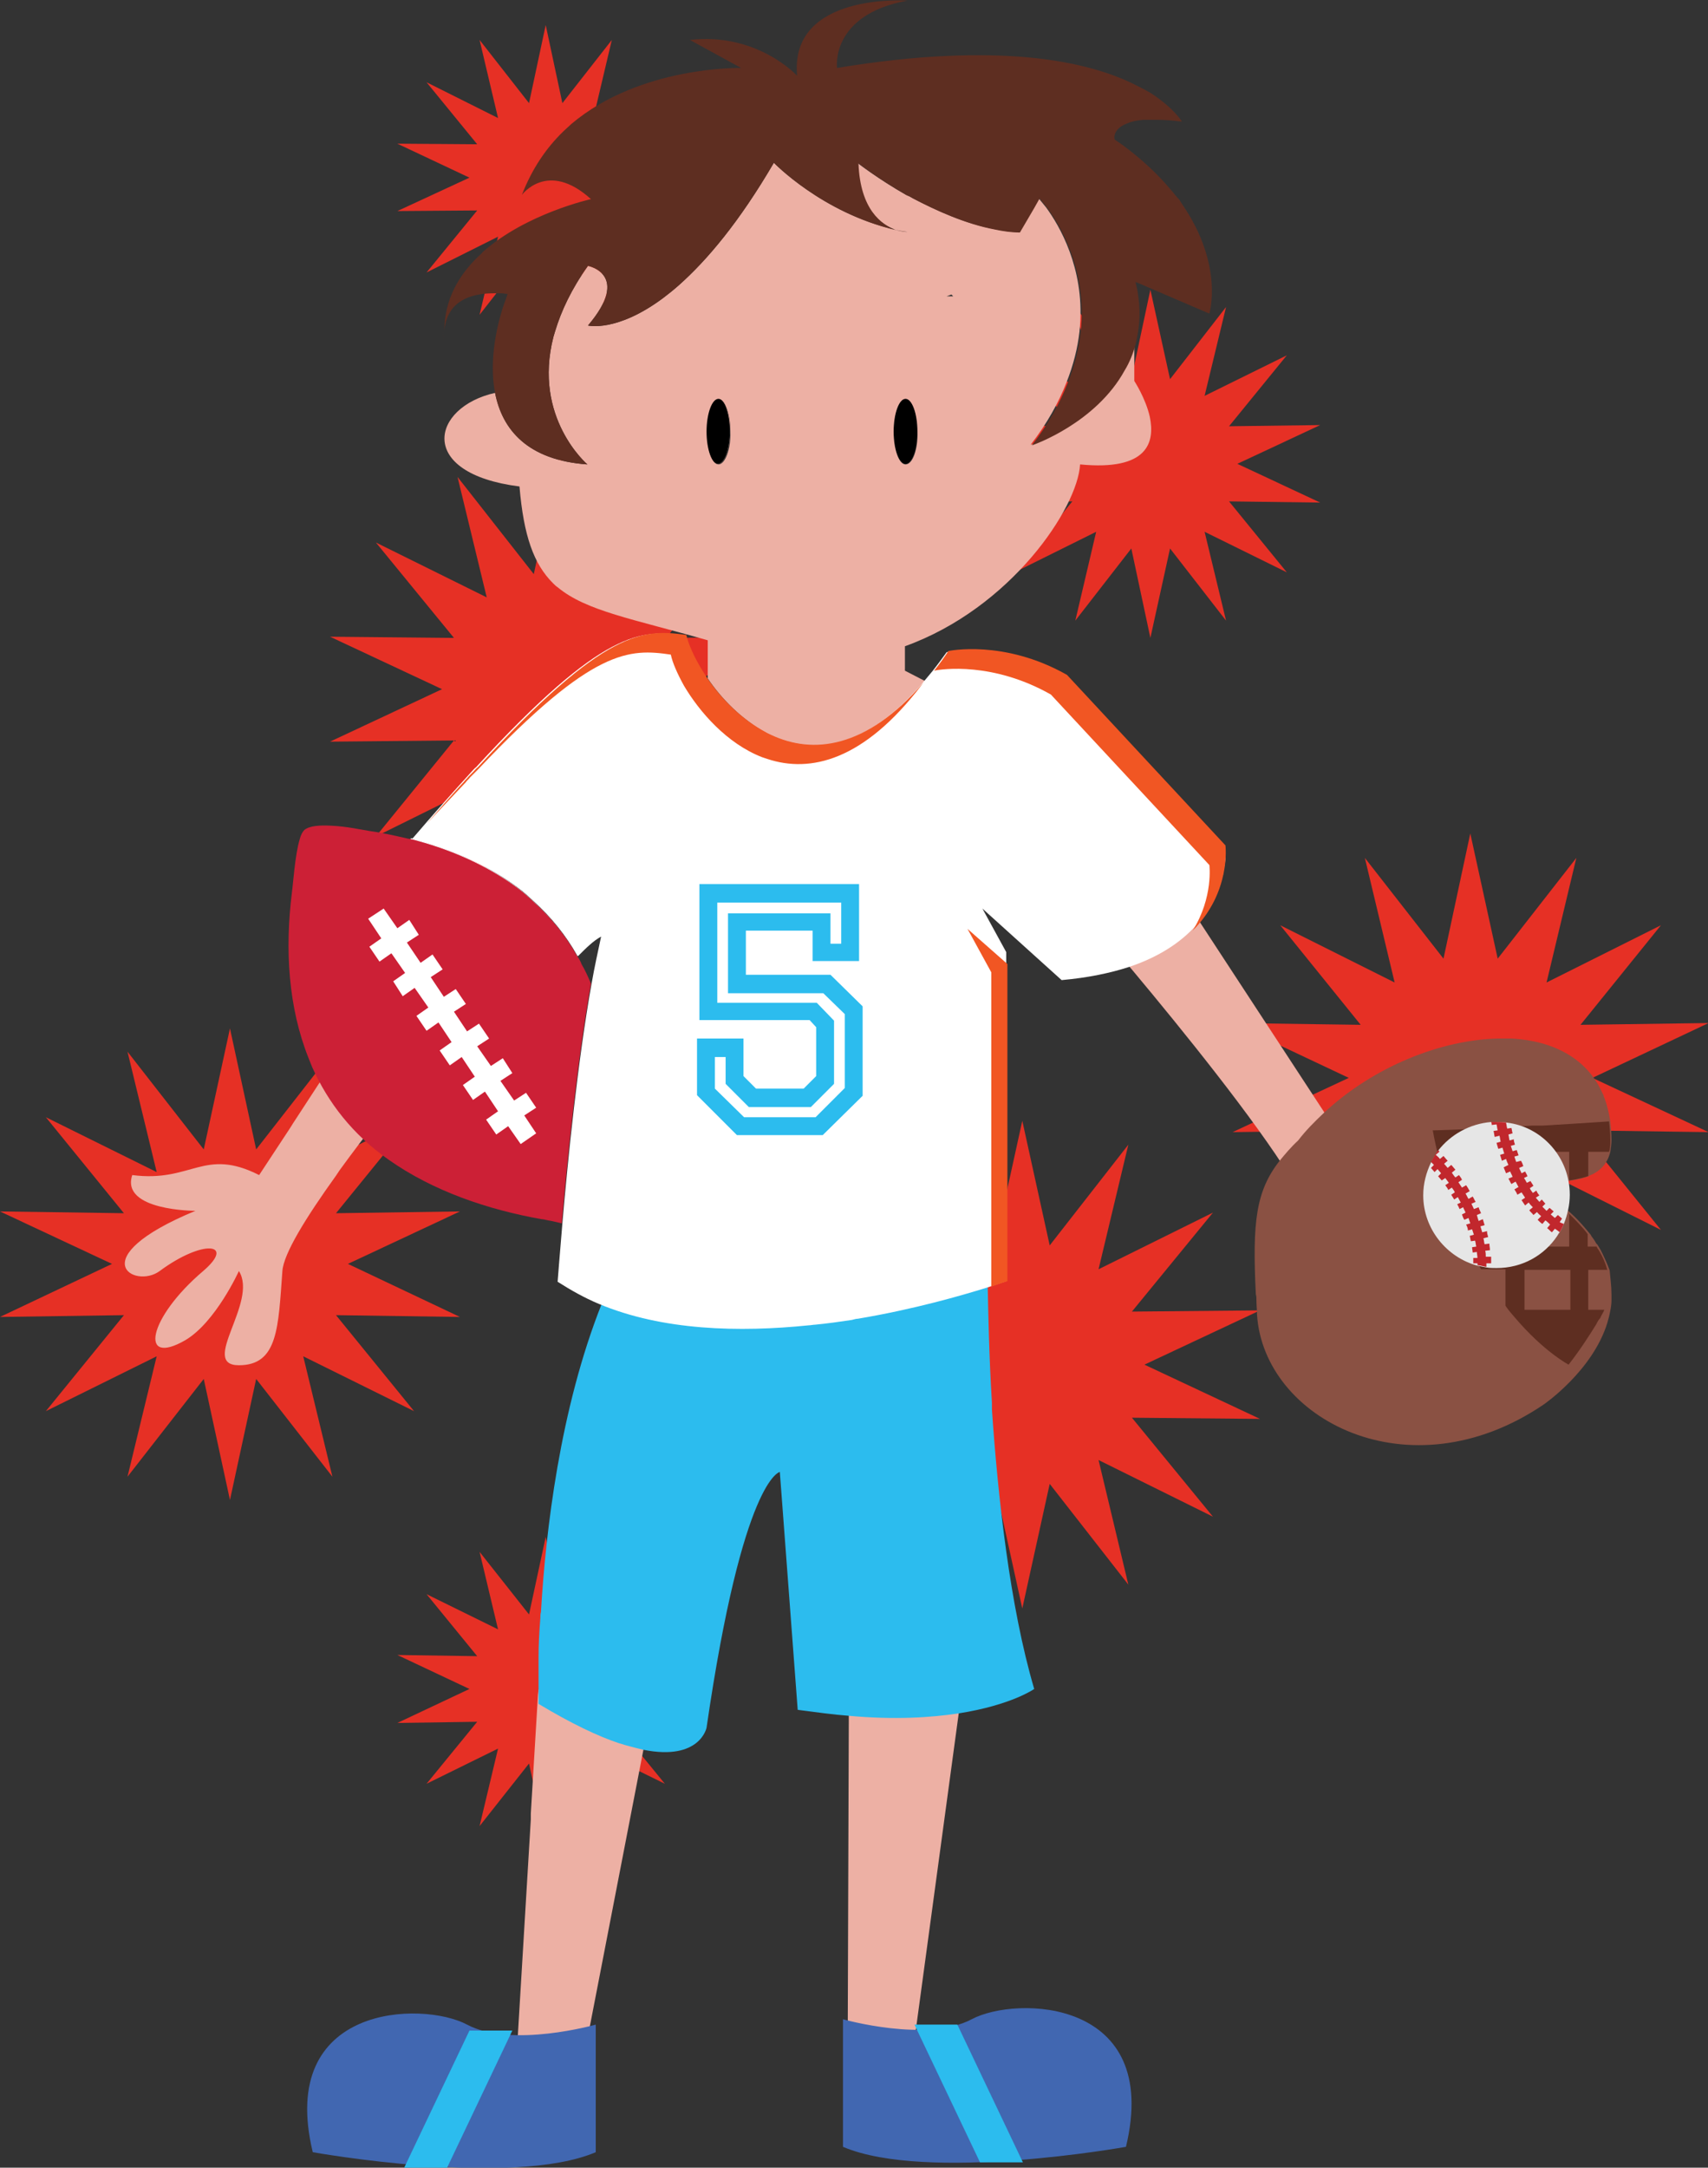 <svg xmlns="http://www.w3.org/2000/svg" id="Layer_1" width="286.7" height="363.6" viewBox="-360.8 99.2 286.7 363.6">
  <rect x="-360.8" y="99.2" width="286.7" height="363.6" fill="#333333" stroke="none"/>
  <path id="star4" fill="#E63025" d="M-114 239l4.6 21 13.2-16.9-5 20.9 19.2-9.6-13.5 16.7 21.5-.3-19.5 9.2 19.5 9.1-21.5-.3 13.5 16.7-19.2-9.6 5 20.9-13.2-16.9-4.6 21-4.5-21-13.2 16.9 5-20.9-19.2 9.6 13.5-16.7-21.5.3 19.5-9.1-19.5-9.2 21.5.3-13.5-16.7 19.2 9.6-5-20.9 13.2 16.9z"/>
  <path id="star6" fill="#E63025" d="M-269.2 357l2.8 13 8.3-10.5-3.1 13 12-5.9-8.5 10.4 13.4-.2-12.1 5.7 12.1 5.7-13.4-.2 8.5 10.4-12-5.9 3.1 13-8.3-10.5-2.8 13-2.8-13-8.3 10.5 3.1-13-12 5.9 8.5-10.4-13.4.2 12.1-5.7-12.1-5.7 13.4.2-8.5-10.4 12 5.9-3.1-13 8.3 10.5z"/>
  <path id="star5" fill="#E63025" d="M-322.2 271.7l4.4 20.3 12.8-16.4-4.9 20.2 18.6-9.2-13.1 16.1 20.8-.3-18.8 8.8 18.8 8.9-20.8-.3 13.1 16.1-18.6-9.2 4.9 20.2-12.8-16.4-4.4 20.3-4.4-20.3-12.8 16.4 4.9-20.2-18.6 9.2 13.1-16.1-20.8.3 18.8-8.9-18.8-8.8 20.8.3-13.1-16.1 18.6 9.2-4.9-20.2 12.8 16.4z"/>
  <path id="star5_1_" fill="#E63025" d="M-189.2 287.2l4.6 20.9 13.2-16.9-5 20.9 19.2-9.5-13.6 16.6 21.5-.2-19.4 9.1 19.4 9.1-21.5-.2 13.6 16.6-19.2-9.5 5 20.9-13.2-16.9-4.6 20.9-4.6-20.9L-207 365l5-20.9-19.2 9.5 13.6-16.6-21.5.2 19.4-9.1-19.4-9.1 21.5.2-13.6-16.6 19.2 9.5-5-20.9 13.2 16.9z"/>
  <g id="star1">
    <path fill="#E63025" d="M-269.2 103.4l2.8 13.1 8.3-10.6-3.1 13.1 12-6-8.5 10.4 13.4-.1-12.1 5.7 12.1 5.6-13.4-.1 8.5 10.4-12-6 3.1 13.1-8.3-10.6-2.8 13.1-2.8-13.1-8.3 10.6 3.1-13.1-12 6 8.5-10.4-13.4.1 12.1-5.6-12.1-5.7 13.4.1-8.5-10.4 12 6-3.1-13.1 8.3 10.6z"/>
  </g>
  <path id="star2" fill="#E63025" d="M-167.7 147.8l3.3 15 9.4-12.1-3.6 14.9 13.8-6.8-9.7 11.9 15.3-.2-13.9 6.5 13.9 6.5-15.3-.2 9.7 11.9-13.8-6.8 3.6 14.9-9.4-12.1-3.3 15-3.2-15-9.4 12.1 3.5-14.9-13.7 6.8 9.7-11.9-15.3.2 13.8-6.5-13.8-6.5 15.3.2-9.7-11.9 13.7 6.8-3.5-14.9 9.4 12.1z"/>
  <path id="star3" fill="#E63025" d="M-266.8 175.3l4.4 20.2 12.8-16.3-4.9 20.2 18.6-9.2-13.1 16 20.8-.2-18.8 8.8 18.8 8.8-20.8-.2 13.1 16.1-18.6-9.2 4.9 20.2-12.8-16.4-4.4 20.3-4.4-20.3-12.8 16.4 4.9-20.2-18.6 9.2 13.1-16.1-20.8.2 18.8-8.8-18.8-8.8 20.8.2-13.1-16 18.6 9.2-4.9-20.2 12.8 16.3z"/>
  <path fill="#5E2E21" d="M-286.4 154.5c0 .6 0 1.2.1 1.8 0 .1-.1-.7-.1-1.8zm77.8-16.4c-.1 0-.9 0-2.1-.4.7.1 1.4.2 2.1.4z"/>
  <path fill="#FFF" d="M-263.9 259.6c-4.8 5.2-9.9 14-14.9 17.9-.9.7-1.8 1.3-2.8 1.6-1.5.5-2.9.5-4.4-.3-1.4-.7-2.5-1.6-3.4-2.6-3.1-3.3-4.1-7.8-7.4-12.3-1.9-2.6-4.4-5.3-8.5-7.7.1-.2.3-.3.4-.5.1-.2.2-.3.4-.4.2-.3.5-.6.7-.9.1-.1.2-.2.2-.3 4.3-5.3 8.2-10 11.8-14.3 5.8 1.5 11.3 3.8 16.2 7.1 1 .7 2 1.4 2.9 2.2.4.4.8.7 1.2 1.1 3 2.7 5.5 5.8 7.4 9.2.2.1.2.2.2.2z"/>
  <g>
    <path fill="#EDB0A4" d="M-240.3 166c-1.1 0-2 2.5-2 5.5s.9 5.5 2 5.5 2-2.5 2-5.5c.1-3.1-.9-5.5-2-5.5z"/>
    <g>
      <ellipse cx="-240.3" cy="171.5" rx="2" ry="5.5"/>
      <path d="M-206.8 171.5c0 3-.9 5.5-2 5.5s-2-2.5-2-5.5.9-5.5 2-5.5 2 2.5 2 5.5z"/>
      <g>
        <path fill="#EDB0A4" d="M-167.8 169.1c-.7-3.1-2.6-6-2.6-6v-6.2c-.4 1.5-1 3-1.8 4.3-4.8 8.8-15.2 12.5-15.6 12.6 2.8-3.6 4.7-7.1 6-10.4 1.2-3 1.9-5.9 2.2-8.6 0-.4.1-.7.1-1.1.7-9.6-3.5-16.7-5.7-19.7l-1.3-1.6-.9 1.6-2.4 4.1c-1.4 0-2.8-.2-4.2-.5-4.8-.9-9.7-3.1-13.7-5.2-.3-.2-.7-.4-1-.5-4.9-2.8-8.2-5.4-8.2-5.4.3 7.8 3.9 10.3 6.3 11.2.7.2 1.4.3 2.1.4-.1 0-.9 0-2.1-.4-12.2-2.8-20.3-11.2-20.3-11.2-5.9 10.1-11.3 16.4-15.9 20.5-.9.8-1.9 1.6-2.7 2.2-7.8 5.8-12.6 4.6-12.6 4.6 7.3-8.6 0-10 0-10-2.8 3.9-4.5 7.6-5.5 10.9l-.3 1c-3.5 13.6 5.7 21.4 5.7 21.4-10-.7-14.3-5.8-15.5-12-10.7 2.4-13.3 13.5 4.1 15.7.7 8.3 2.4 13 5.6 16.2.3.3.5.5.8.7 4.8 4 12.6 5.3 25.2 8.9v6.4c2.3 3.4 5.7 6.9 9.8 9.1.3.2.6.3 1 .5 6.9 3.2 15.8 2.4 25.5-8.8-.1.1-.2.3-.3.4.2-.2.4-.5.6-.7l-3.5-1.8v-4.1c17.8-6.4 29-23.2 29.4-30.5 11.4 1.1 12.6-3.7 11.7-8zm-72.4 8c-1.1 0-2-2.5-2-5.5s.9-5.5 2-5.5 2 2.5 2 5.5c.1 3-.9 5.5-2 5.5zm31.4 0c-1.1 0-2-2.5-2-5.5s.9-5.5 2-5.5 2 2.5 2 5.5c.1 3-.8 5.5-2 5.5zm6.9-28.2l.8-.3.3.3h-1.1zm-72.2 110s-6.8 7.7-14.7 17.4c-5 6.1-10.5 13-15 19.2l-.6.9c-5.1 7.1-8.8 13.1-9 16-.7 9.4-.7 15.8-7.3 15.8-6.7 0 3.3-10.6 0-15.8 0 0-3.9 8.6-9 11.6-7.8 4.5-6.3-3.7 3-11.6 5.5-4.7 0-5.4-7.3 0-4.2 3.1-13.3-2.1 6-10.1 0 0-12.6 0-10.6-6 10 1.3 12-4.7 21.3 0l5.2-7.9.5-.8 15.4-23.6 11.4-17.4 10.7 12.3zm66.7 183.2l8.3-61.2-19.2-.4-.2 59.4m-33-53.9l-1.3 6.7-10 51.6h-11.3l2.4-39.9v-1l1.2-19.9.1-.9 14.1 2.5 1 .2m75.7-133.8l10.6-12.3 32.6 49.8c9.3-4.7 11.3 1.3 21.3 0 2 6-10.6 6-10.6 6 19.3 8 10.2 13.2 6 10.1-7.3-5.4-12.9-4.7-7.3 0 9.3 7.9 10.8 16.1 3 11.6-5.1-3-9-11.6-9-11.6-3.3 5.2 6.6 15.8 0 15.8s-6.6-6.4-7.3-15.8c-.7-9.4-39.3-53.6-39.3-53.6z"/>
        <path fill="#5E2E21" d="M-157.8 151.8l-10.5-4.5-.9-.4-1-.4.3 1.3c.1.4.1.8.2 1.3.4 2.9.1 5.5-.5 7.9-.4 1.5-1 3-1.8 4.3-4.8 8.8-15.2 12.5-15.6 12.6 2.8-3.6 4.7-7.1 6-10.4 1.2-3 1.9-5.9 2.2-8.6 0-.4.1-.7.1-1.1.7-9.6-3.5-16.7-5.7-19.7l-1.3-1.6-.9 1.6-2.4 4.1c-1.4 0-2.8-.2-4.2-.5-4.8-.9-9.7-3.1-13.7-5.2-.3-.2-.7-.4-1-.5-4.9-2.8-8.2-5.4-8.2-5.4.3 7.8 3.9 10.3 6.3 11.2-12.4-2.9-20.5-11.3-20.5-11.3-5.9 10.1-11.3 16.4-15.9 20.5-.9.8-1.9 1.6-2.7 2.2-7.8 5.8-12.6 4.6-12.6 4.6 7.3-8.6 0-10 0-10-2.8 3.9-4.5 7.6-5.5 10.9l-.3 1c-3.5 13.6 5.7 21.4 5.7 21.4-10-.7-14.3-5.8-15.5-12-.9-4.6-.1-10 1.4-14.6l.4-1.1.3-.9c-.4 0-.7-.1-1.1-.1h-1.2c-6.8 0-8.1 3.8-8.3 6.2 0-5.1 2.4-9.2 5.6-12.3.3-.3.6-.5.8-.8 7.3-6.5 18.2-8.9 18.2-8.9-7.3-6.6-11.6-.7-11.6-.7 1.7-4.4 4.1-7.9 7-10.7.4-.4.9-.8 1.3-1.2 11.6-9.8 28.5-9.4 28.5-9.4l-8.6-4.7c11.3-1.3 18 6 18 6-1.3-14 18.5-12.6 18.5-12.6-13 2.4-11.8 11.3-11.8 11.3 27.3-4.5 42.2-1.1 50 2.8 1 .5 2 1 2.8 1.5 3.8 2.5 5.1 4.7 5.1 4.7-1.6-.2-2.9-.3-4.1-.3h-2.4c-1.2.1-2 .3-2.7.6-2.6 1-2.1 2.7-2.1 2.7.4.3.9.6 1.3.9 3.4 2.5 6.1 5.1 8.1 7.5.4.4.7.9 1.1 1.3 0 0 0 .1.1.1.3.3.5.7.7 1 7.1 10.3 4.6 18.4 4.6 18.4z"/>
        <path fill="#2CBCEE" d="M-187.2 382.5s-3.8 2.7-12.7 4.1c-4.7.7-10.7 1.1-18.4.4-2.7-.2-5.5-.6-8.6-1l-3-39.9s-6.2 1-12.3 42.9c0 0-1.1 5.6-10.6 3.7-.9-.2-2-.5-3.1-.8-.3-.1-.6-.2-1-.3-3.6-1.2-8-3.3-13.5-6.6v-7.8c0-1.9.1-4.1.3-6.6 0-.3 0-.7.1-1 .8-13.6 3.2-34.1 10.2-51.7 1.4-3.5 2.9-6.8 4.7-10l31.3 1.7 1 .1 5 .3 1 .1 21.8 1.2v4c.1 4.1.2 11 .7 19.2v1.1c1 14.6 3 33 7.1 46.9z"/>
        <path fill="#4167B1" d="M-260.8 460.2c-14.1 6-47.5 0-47.5 0-6-24.9 18.4-25.4 25.9-21.4s21.6 0 21.6 0v21.4z"/>
        <path fill="#2CBCEE" d="M-282 439.8l-11 23.1h7.2l11-23.1"/>
        <path fill="#4167B1" d="M-219.3 459.3c14.1 6 47.5 0 47.5 0 6-24.9-18.4-25.4-25.9-21.4s-21.6 0-21.6 0v21.4z"/>
        <path fill="#2CBCEE" d="M-200.1 438.8l11 23.1h-7.2l-11-23.1"/>
        <path fill="#FFF" d="M-155.1 242.4c0 .6 0 1.3-.2 2.2 0 .2 0 .4-.1.5 0 .2-.1.4-.1.6 0 .1 0 .3-.1.4-.4 1.9-1.2 4.1-2.7 6.3 0 .1-.1.2-.2.2-.1.1-.1.2-.2.2-.2.3-.5.7-.8 1-2.4 2.9-6.1 5.7-11.8 7.6-3.1 1-6.8 1.8-11.3 2.2l-13.3-12 4 7.3v55.2l-3.3 1.1c-4.2 1.3-12.1 3.6-21.6 5.2-.3 0-.6.1-1 .2-2 .3-4.1.6-6.2.8-.3 0-.7.1-1 .1-11.7 1.2-24.6.9-35.3-3.6-2.4-1-4.7-2.3-6.9-3.7 0 0 .3-3.9.8-9.8.9-10.5 2.6-27.4 4.9-40.2.5-2.9 1.1-5.5 1.6-7.9-1.3.7-2.5 1.9-3.9 3.3 0 0 0-.1-.1-.1-1.9-3.4-4.4-6.5-7.4-9.2-.4-.4-.8-.7-1.2-1.1-.9-.8-1.9-1.5-2.9-2.2-4.9-3.3-10.5-5.6-16.2-7.1 3.6-4.2 6.9-7.9 9.9-11.2.3-.3.5-.6.8-.8 21.5-23.4 27.8-23.1 35-22.1 0 .1 0 .2.1.3.5 1.8 1.6 4.3 3.4 6.9 2.3 3.4 5.7 7 9.8 9.2.3.2.6.3 1 .5 6.9 3.1 15.6 2.4 25.2-8.4.2-.2.4-.5.6-.7l1.5-1.8c.8-1 1.6-2.1 2.4-3.2 0 0 9.3-2 19.9 4l26.6 28.6v.7c.3 0 .3.2.3.5z"/>
        <path fill="#2CBCEE" d="M-222.7 289.6h-14.4l-6.7-6.7v-9.5h7.8v6.3l2.1 2.1h8l2.1-2.1v-8.2l-1.1-1.2h-18.5v-22.8h26.8v12.9h-7.8v-5.1h-11.2v7.4h14.2l5.4 5.3v15l-6.7 6.6zm-13.2-3h12l4.9-4.9v-12.4l-3.6-3.5h-16v-13.4h17.2v5.1h1.8v-6.9h-20.8v16.8h16.7l2.9 3V281l-3.9 3.9h-10.4l-3.9-3.9v-4.5h-1.8v5.3l4.9 4.8z"/>
        <path fill="#F15623" d="M-184.4 215.7l26.6 28.6s.7 5.4-2.8 11c6.5-6.5 5.5-14.3 5.5-14.3l-26.6-28.6c-10.6-6-19.9-4-19.9-4-.8 1.2-1.6 2.3-2.4 3.3 1.3-.3 9.9-1.5 19.6 4zm-7.3 45.2v53.2s-1 .3-2.7.9v-52.7l-4-7.3 6.7 5.9zm-14.1-47.2c-.1.1-.2.3-.3.4-9.7 12.7-18.7 14.8-25.9 12.4l-.9-.3c-5.9-2.3-10.5-7.6-13.1-12-1.1-2-1.9-3.8-2.2-5.2-6.9-1-13-1.2-32.3 19.2l-.8.8-.6.6c-.2.3-.5.5-.7.8-2 2.1-6.6 7-6.6 7s4.3-5 6.3-7.1c.2-.3.5-.5.7-.8l.8-.8c.3-.3.5-.6.8-.8 21.5-23.4 27.8-23.2 35-22.2 0 .1.1.2.1.4.5 1.8 1.7 4.3 3.4 6.8 2.3 3.4 5.7 6.9 9.8 9.1.3.2.6.3 1 .5 6.9 3.2 15.8 2.4 25.5-8.8z"/>
      </g>
    </g>
  </g>
  <g id="glove">
    <path fill="#8A5143" d="M-90.3 316.3v1c0 .9-.2 1.8-.4 2.7l-.3 1.1c-2.5 8.1-10.7 13.7-10.7 13.7-22.6 15.3-47 2.4-48.1-15.1 0-.8-.1-1.6-.1-2.4 0-.3 0-.7-.1-1-.6-12.1 0-17.3 4-22.4.9-1.1 1.9-2.3 3.1-3.4 1.3-1.7 2.8-3.2 4.4-4.7 8.3-7.7 19.6-12.2 29.2-12.4h2.3c6.9.4 12.6 3.3 15.2 9.2.1.2.2.3.2.5.1.2.1.3.2.5.4 1.1.7 2.4.9 3.7.1 1 .2 2 .2 3.1 0 .7-.1 1.4-.2 2-.5 2.1-1.8 3.3-3.5 4 0 0-.1 0-.1.1-.3.1-.6.2-1 .3-.6.2-1.3.3-1.9.4-2.9.3-6-.2-7.7-.6-.2 0-.3-.1-.5-.1s-.4-.1-.5-.1c-.2-.1-.3-.1-.4-.1.1.1.3.2.4.3.2.1.4.2.5.3.2.1.3.2.5.3h.1c1.1.7 2.1 1.3 3.1 2 1.2.8 2.3 1.7 3.2 2.5.5.4 1 .8 1.4 1.2 1.2 1.1 2.2 2.3 3.1 3.4 0 0 .1.1.1.2.3.4.6.8.8 1.2.1.1.1.2.2.2.1.2.2.3.3.5.1.2.2.3.3.5.6 1.2 1.1 2.3 1.5 3.4.1 1.3.3 2.6.3 4z"/>
    <path fill="#5E2E21" d="M-95.3 296.8l1-.3s.1 0 .1-.1v-4h3.5c.2-.6.2-1.2.2-2 0-1.1-.1-2.1-.2-3.1-4.3.3-8 .5-11.1.7h-1.8c-13.5.8-16.7.8-16.7.8.3 1.7.7 3.4 1.1 5 .4 1.8.9 3.5 1.4 5.1.6 2 1.3 3.8 2 5.6v-3h7.7v6.7h-6.1c.7 1.4 1.3 2.7 2 3.9h4.1v6.1c.1.1.1.2.2.3.4.6.9 1.1 1.3 1.6 4.9 5.8 9.1 8 9.1 8 1.8-2.3 3.3-4.6 4.6-6.7.2-.4.4-.8.7-1.1.2-.5.5-.9.7-1.4h-2.7v-6.7h3.2c-.3-1.1-.8-2.3-1.5-3.4-.1-.1-.2-.3-.3-.5h-1.5v-2.1c-.8-1.1-1.9-2.2-3.1-3.4v5.5h-7.7v-6.7h6.3c-1-.8-2-1.7-3.2-2.5h-3.1v-6.7h7.7v4.8c.9-.1 1.5-.3 2.1-.4zm-12.7 2.3h-7.7v-6.7h7.7v6.7zm3.1 13.1h7.7v6.7h-7.7v-6.7z"/>
  </g>
  <g id="baseball">
    <path fill="#E6E6E6" d="M-97.3 299.6c0 1.7-.4 3.4-1 4.9-.2.5-.4.9-.7 1.4 0 0 0 .1-.1.1l-.3.5c-2.2 3.3-5.9 5.4-10.2 5.4-.6 0-1.1 0-1.7-.1l-1.5-.3c-5.2-1.4-9.1-6.2-9.1-11.8 0-2 .5-3.8 1.3-5.5.4-.7.8-1.4 1.2-2 2.1-2.7 5.3-4.5 8.9-4.8h.9c.6 0 1.1 0 1.7.1 6 .7 10.6 5.9 10.6 12.1z"/>
    <path fill="#C1272D" d="M-110.5 310v1.1h-.8v.6l-1.5-.3v-.3h-.7v-.9h.7c0-.4-.1-.7-.1-1l-.7.1c0-.3-.1-.6-.1-.9l.7-.1c-.1-.4-.1-.7-.2-1l-.7.1c-.1-.3-.1-.6-.2-.9l.7-.2-.3-.9-.7.2c0-.3-.1-.6-.3-1l.7-.2-.3-.9-.7.3c-.2-.3-.3-.6-.4-.9l.6-.3c-.1-.3-.3-.6-.4-.9l-.6.3c-.1-.2-.2-.5-.4-.8l.6-.3c-.2-.3-.3-.6-.5-.9l-.6.4c-.2-.3-.3-.5-.5-.8l.6-.4c-.1-.3-.3-.5-.5-.8l-.6.4c-.1-.3-.3-.5-.5-.8l.6-.4c-.2-.3-.4-.5-.6-.8l-.6.4c-.2-.2-.4-.5-.6-.7l.5-.5c-.2-.2-.4-.5-.6-.7l-.5.5c-.2-.2-.4-.5-.6-.7l.5-.5-.5-.5c.4-.7.8-1.4 1.2-2 .1.1.2.2.2.3l-.6.5c.2.2.5.4.7.7l.6-.5c.2.2.4.5.7.8l-.6.5c.2.2.4.5.6.7l.6-.5c.3.3.5.6.7.8l-.6.5c.2.3.4.6.6.8l.6-.4c.2.3.4.5.5.8l-.6.4.6.9.7-.4c.2.3.4.6.6 1l-.7.4c.2.3.3.6.5.9l.7-.4c.2.3.3.6.5.9l-.7.3c.1.3.3.6.4.9l.8-.3c.1.4.3.7.4 1l-.7.3c.1.4.2.7.3 1l.7-.3.3 1-.7.2.3 1 .8-.2c0 .3.1.7.2 1l-.8.2c.1.3.1.7.2 1l.8-.1c0 .4.1.7.1 1.1l-.8.1c.1.3.1.7.1 1h.9z"/>
    <path fill="#C1272D" d="M-98.3 304.5c-.2.5-.4.9-.7 1.4-.2-.2-.5-.4-.8-.6l-.5.6c-.3-.2-.5-.5-.8-.7l.5-.6c-.3-.3-.5-.5-.8-.7l-.5.6c-.3-.2-.5-.4-.8-.7l.6-.6c-.2-.2-.5-.4-.7-.7l-.6.5c-.2-.3-.5-.5-.7-.8l.6-.5c-.3-.3-.5-.5-.7-.8l-.6.5-.6-.9.6-.4-.6-.9-.7.4c-.1-.3-.3-.6-.5-.9l.7-.4c-.2-.3-.3-.6-.5-.9l-.7.4c-.2-.3-.3-.6-.5-.9l.7-.3c-.1-.3-.3-.6-.4-.9l-.7.3c-.1-.3-.3-.7-.4-1l.8-.4c-.2-.4-.3-.7-.4-1l-.7.3-.3-1 .7-.2-.3-1-.7.2-.3-1 .7-.2c-.1-.3-.1-.7-.2-1l-.8.2c-.1-.3-.1-.7-.2-1l.7-.1c-.1-.3-.1-.7-.2-1l-.8.1c0-.1 0-.3-.1-.5h.9c.6 0 1.1 0 1.7.1h-.1c.1.4.1.7.2 1l.7-.1c.1.3.1.6.2.9l-.7.2c.1.4.1.7.2 1l.7-.2c0 .3.1.6.2.9l-.7.2.3.9.7-.2.3.9-.7.2.3.9.8-.2c.2.3.3.6.4.9l-.7.3c.1.3.3.6.4.9l.6-.3c.1.2.3.5.4.8l-.6.3c.2.2.3.5.5.8l.6-.3c.2.3.3.5.5.8l-.6.4c.1.3.3.5.5.8l.6-.4c.1.3.3.6.5.8l-.6.4c.2.2.4.5.6.7l.4-.4c.2.2.4.5.6.7l-.5.5.7.7.5-.5c.2.2.5.4.7.6l-.5.5c.2.2.5.4.7.6l.5-.5c.2.2.5.4.7.6l-.4.6c.2.1.4.2.7.3z"/>
  </g>
  <g id="football">
    <path fill="#CC2036" d="M-261.6 264.2c-2.3 12.8-4 29.7-4.9 40.2-.9-.2-1.6-.4-2.3-.5-.5-.1-.8-.2-1.1-.2-9-1.6-18.2-4.7-25.7-10-6-4.2-10.1-9.5-12.8-15.5l-.6-1.5c-3.4-8.5-4-18.2-2.8-27.8.2-1.4.5-6.2 1.3-8.9.2-.8.5-1.3.8-1.6.9-.7 2.6-.8 4.5-.7 2.5.1 5.2.7 6.5.9 2.2.3 4.3.8 6.5 1.3h.2c.1 0 .2.1.4.1 5.8 1.5 11.3 3.8 16.2 7.1 1 .7 2 1.4 2.9 2.2.4.4.8.7 1.2 1.1 3 2.7 5.5 5.8 7.4 9.2 0 0 0 .1.1.1.2.4.5.8.6 1.2.6 1 1.1 2.1 1.6 3.3z"/>
    <path fill="#FFF" d="M-270.8 289.3l-2-3 2-1.3-1.7-2.5-2 1.3-2.3-3.3 2-1.3-1.6-2.5-2 1.3-2.3-3.3 2-1.3-1.7-2.5-2 1.3-2.2-3.3 2-1.3-1.7-2.5-2 1.3-2.2-3.3 2-1.3-1.7-2.5-2 1.4-2.3-3.4 2-1.3-1.6-2.5-2 1.4-2.3-3.3-2.6 1.7 2.2 3.3-2 1.4 1.7 2.5 2-1.4 2.3 3.3-2 1.4 1.6 2.5 2-1.4 2.3 3.3-2 1.4 1.7 2.5 2-1.4 2.2 3.3-2 1.4 1.7 2.5 2-1.4 2.2 3.3-2 1.4 1.7 2.5 2-1.4 2.2 3.3-2 1.4 1.7 2.5 2-1.4 2.1 3z"/>
  </g>
</svg>
